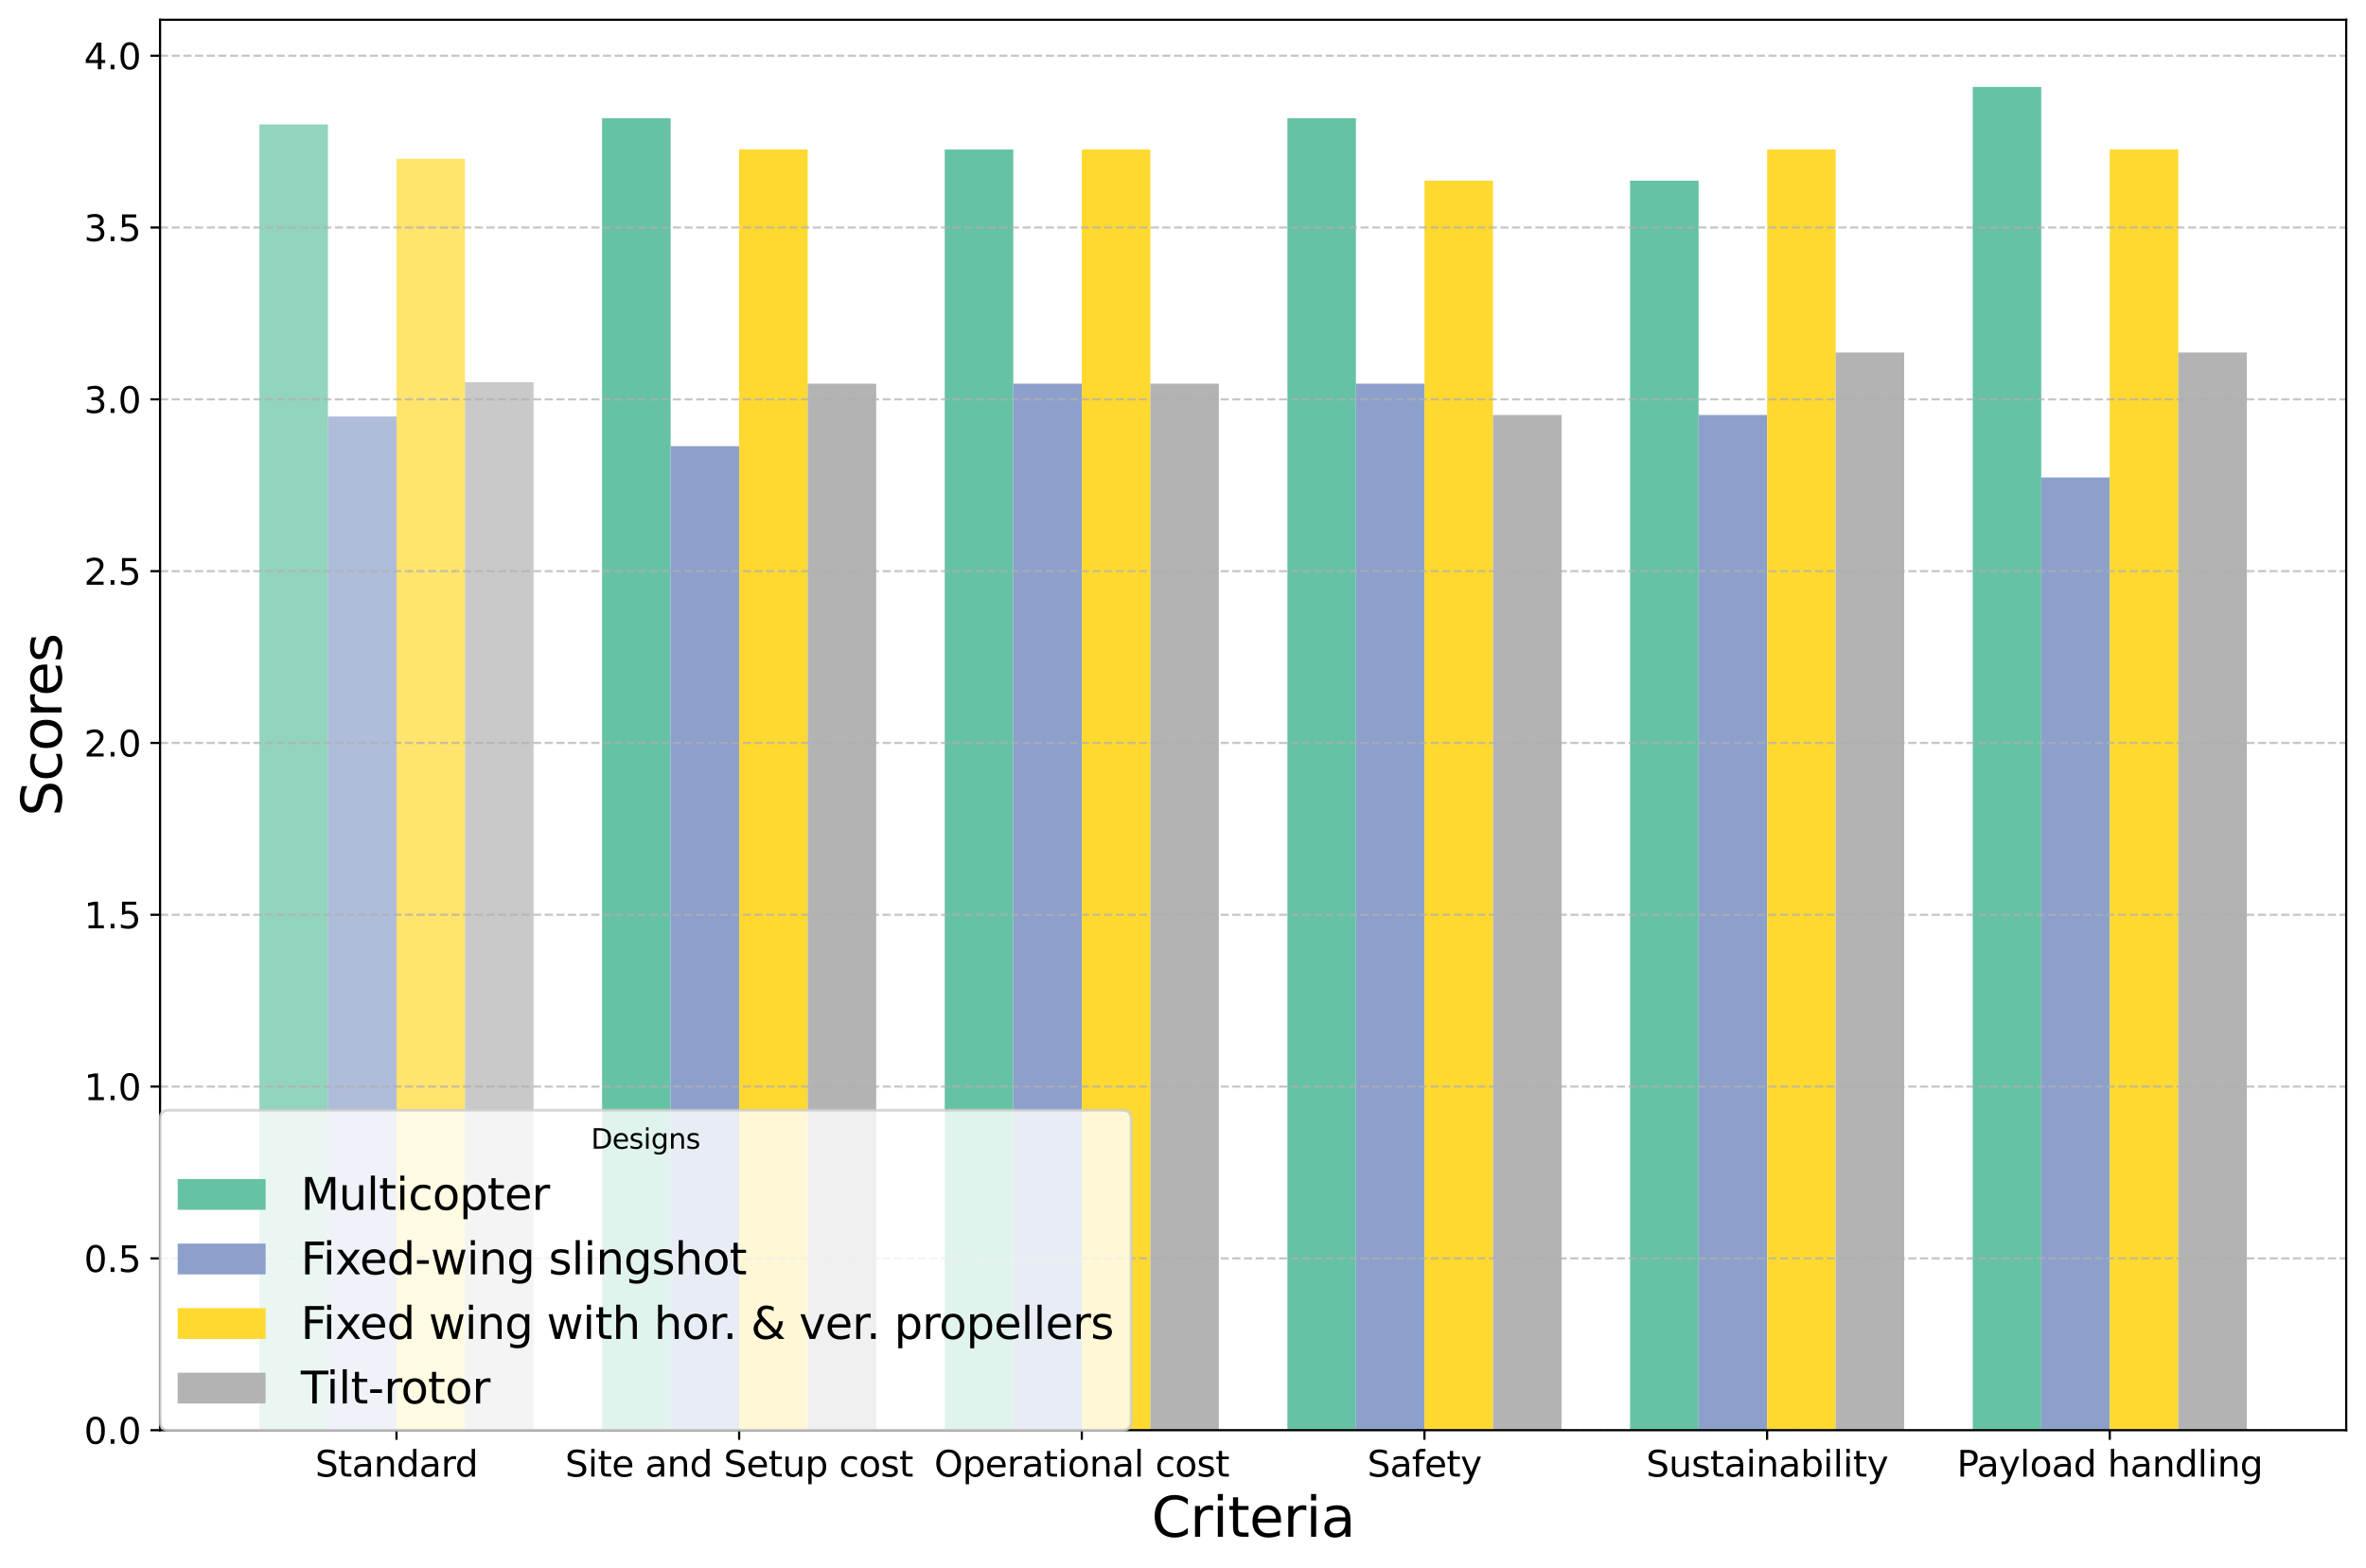 <?xml version="1.0" encoding="utf-8" standalone="no"?>
<!DOCTYPE svg PUBLIC "-//W3C//DTD SVG 1.1//EN"
  "http://www.w3.org/Graphics/SVG/1.1/DTD/svg11.dtd">
<svg xmlns:xlink="http://www.w3.org/1999/xlink" width="860.74pt" height="570.498pt" viewBox="0 0 860.74 570.498" xmlns="http://www.w3.org/2000/svg" version="1.1">
 <defs>
  <style type="text/css">*{stroke-linejoin: round; stroke-linecap: butt}</style>
 </defs>
 <g id="figure_1">
  <g id="patch_1">
   <path d="M 0 570.498 
L 860.74 570.498 
L 860.74 0 
L 0 0 
z
" style="fill: #ffffff"/>
  </g>
  <g id="axes_1">
   <g id="patch_2">
    <path d="M 58.23 520.36 
L 853.54 520.36 
L 853.54 7.2 
L 58.23 7.2 
z
" style="fill: #ffffff"/>
   </g>
   <g id="patch_3">
    <path d="M 94.381 520.36 
L 119.312 520.36 
L 119.312 45.275 
L 94.381 45.275 
z
" clip-path="url(#p32534fcce7)" style="fill: #66c2a5; opacity: 0.7"/>
   </g>
   <g id="patch_4">
    <path d="M 119.312 520.36 
L 144.243 520.36 
L 144.243 151.544 
L 119.312 151.544 
z
" clip-path="url(#p32534fcce7)" style="fill: #8da0cb; opacity: 0.7"/>
   </g>
   <g id="patch_5">
    <path d="M 144.243 520.36 
L 169.175 520.36 
L 169.175 57.777 
L 144.243 57.777 
z
" clip-path="url(#p32534fcce7)" style="fill: #ffd92f; opacity: 0.7"/>
   </g>
   <g id="patch_6">
    <path d="M 169.175 520.36 
L 194.106 520.36 
L 194.106 139.042 
L 169.175 139.042 
z
" clip-path="url(#p32534fcce7)" style="fill: #b3b3b3; opacity: 0.7"/>
   </g>
   <g id="patch_7">
    <path d="M 219.038 520.36 
L 243.969 520.36 
L 243.969 43.002 
L 219.038 43.002 
z
" clip-path="url(#p32534fcce7)" style="fill: #66c2a5"/>
   </g>
   <g id="patch_8">
    <path d="M 343.694 520.36 
L 368.626 520.36 
L 368.626 54.368 
L 343.694 54.368 
z
" clip-path="url(#p32534fcce7)" style="fill: #66c2a5"/>
   </g>
   <g id="patch_9">
    <path d="M 468.351 520.36 
L 493.282 520.36 
L 493.282 43.002 
L 468.351 43.002 
z
" clip-path="url(#p32534fcce7)" style="fill: #66c2a5"/>
   </g>
   <g id="patch_10">
    <path d="M 593.008 520.36 
L 617.939 520.36 
L 617.939 65.733 
L 593.008 65.733 
z
" clip-path="url(#p32534fcce7)" style="fill: #66c2a5"/>
   </g>
   <g id="patch_11">
    <path d="M 717.664 520.36 
L 742.596 520.36 
L 742.596 31.636 
L 717.664 31.636 
z
" clip-path="url(#p32534fcce7)" style="fill: #66c2a5"/>
   </g>
   <g id="patch_12">
    <path d="M 243.969 520.36 
L 268.9 520.36 
L 268.9 162.341 
L 243.969 162.341 
z
" clip-path="url(#p32534fcce7)" style="fill: #8da0cb"/>
   </g>
   <g id="patch_13">
    <path d="M 368.626 520.36 
L 393.557 520.36 
L 393.557 139.61 
L 368.626 139.61 
z
" clip-path="url(#p32534fcce7)" style="fill: #8da0cb"/>
   </g>
   <g id="patch_14">
    <path d="M 493.282 520.36 
L 518.214 520.36 
L 518.214 139.61 
L 493.282 139.61 
z
" clip-path="url(#p32534fcce7)" style="fill: #8da0cb"/>
   </g>
   <g id="patch_15">
    <path d="M 617.939 520.36 
L 642.87 520.36 
L 642.87 150.976 
L 617.939 150.976 
z
" clip-path="url(#p32534fcce7)" style="fill: #8da0cb"/>
   </g>
   <g id="patch_16">
    <path d="M 742.596 520.36 
L 767.527 520.36 
L 767.527 173.707 
L 742.596 173.707 
z
" clip-path="url(#p32534fcce7)" style="fill: #8da0cb"/>
   </g>
   <g id="patch_17">
    <path d="M 268.9 520.36 
L 293.832 520.36 
L 293.832 54.368 
L 268.9 54.368 
z
" clip-path="url(#p32534fcce7)" style="fill: #ffd92f"/>
   </g>
   <g id="patch_18">
    <path d="M 393.557 520.36 
L 418.488 520.36 
L 418.488 54.368 
L 393.557 54.368 
z
" clip-path="url(#p32534fcce7)" style="fill: #ffd92f"/>
   </g>
   <g id="patch_19">
    <path d="M 518.214 520.36 
L 543.145 520.36 
L 543.145 65.733 
L 518.214 65.733 
z
" clip-path="url(#p32534fcce7)" style="fill: #ffd92f"/>
   </g>
   <g id="patch_20">
    <path d="M 642.87 520.36 
L 667.802 520.36 
L 667.802 54.368 
L 642.87 54.368 
z
" clip-path="url(#p32534fcce7)" style="fill: #ffd92f"/>
   </g>
   <g id="patch_21">
    <path d="M 767.527 520.36 
L 792.459 520.36 
L 792.459 54.368 
L 767.527 54.368 
z
" clip-path="url(#p32534fcce7)" style="fill: #ffd92f"/>
   </g>
   <g id="patch_22">
    <path d="M 293.832 520.36 
L 318.763 520.36 
L 318.763 139.61 
L 293.832 139.61 
z
" clip-path="url(#p32534fcce7)" style="fill: #b3b3b3"/>
   </g>
   <g id="patch_23">
    <path d="M 418.488 520.36 
L 443.42 520.36 
L 443.42 139.61 
L 418.488 139.61 
z
" clip-path="url(#p32534fcce7)" style="fill: #b3b3b3"/>
   </g>
   <g id="patch_24">
    <path d="M 543.145 520.36 
L 568.076 520.36 
L 568.076 150.976 
L 543.145 150.976 
z
" clip-path="url(#p32534fcce7)" style="fill: #b3b3b3"/>
   </g>
   <g id="patch_25">
    <path d="M 667.802 520.36 
L 692.733 520.36 
L 692.733 128.244 
L 667.802 128.244 
z
" clip-path="url(#p32534fcce7)" style="fill: #b3b3b3"/>
   </g>
   <g id="patch_26">
    <path d="M 792.459 520.36 
L 817.39 520.36 
L 817.39 128.244 
L 792.459 128.244 
z
" clip-path="url(#p32534fcce7)" style="fill: #b3b3b3"/>
   </g>
   <g id="matplotlib.axis_1">
    <g id="xtick_1">
     <g id="line2d_1">
      <defs>
       <path id="m8d4349702d" d="M 0 0 
L 0 3.5 
" style="stroke: #000000; stroke-width: 0.8"/>
      </defs>
      <g>
       <use xlink:href="#m8d4349702d" x="144.243" y="520.36" style="stroke: #000000; stroke-width: 0.8"/>
      </g>
     </g>
     <g id="text_1">
      <!-- Standard -->
      <g transform="translate(114.672 537.238) scale(0.13 -0.13)">
       <defs>
        <path id="DejaVuSans-53" d="M 3425 4513 
L 3425 3897 
Q 3066 4069 2747 4153 
Q 2428 4238 2131 4238 
Q 1616 4238 1336 4038 
Q 1056 3838 1056 3469 
Q 1056 3159 1242 3001 
Q 1428 2844 1947 2747 
L 2328 2669 
Q 3034 2534 3370 2195 
Q 3706 1856 3706 1288 
Q 3706 609 3251 259 
Q 2797 -91 1919 -91 
Q 1588 -91 1214 -16 
Q 841 59 441 206 
L 441 856 
Q 825 641 1194 531 
Q 1563 422 1919 422 
Q 2459 422 2753 634 
Q 3047 847 3047 1241 
Q 3047 1584 2836 1778 
Q 2625 1972 2144 2069 
L 1759 2144 
Q 1053 2284 737 2584 
Q 422 2884 422 3419 
Q 422 4038 858 4394 
Q 1294 4750 2059 4750 
Q 2388 4750 2728 4690 
Q 3069 4631 3425 4513 
z
" transform="scale(0.016)"/>
        <path id="DejaVuSans-74" d="M 1172 4494 
L 1172 3500 
L 2356 3500 
L 2356 3053 
L 1172 3053 
L 1172 1153 
Q 1172 725 1289 603 
Q 1406 481 1766 481 
L 2356 481 
L 2356 0 
L 1766 0 
Q 1100 0 847 248 
Q 594 497 594 1153 
L 594 3053 
L 172 3053 
L 172 3500 
L 594 3500 
L 594 4494 
L 1172 4494 
z
" transform="scale(0.016)"/>
        <path id="DejaVuSans-61" d="M 2194 1759 
Q 1497 1759 1228 1600 
Q 959 1441 959 1056 
Q 959 750 1161 570 
Q 1363 391 1709 391 
Q 2188 391 2477 730 
Q 2766 1069 2766 1631 
L 2766 1759 
L 2194 1759 
z
M 3341 1997 
L 3341 0 
L 2766 0 
L 2766 531 
Q 2569 213 2275 61 
Q 1981 -91 1556 -91 
Q 1019 -91 701 211 
Q 384 513 384 1019 
Q 384 1609 779 1909 
Q 1175 2209 1959 2209 
L 2766 2209 
L 2766 2266 
Q 2766 2663 2505 2880 
Q 2244 3097 1772 3097 
Q 1472 3097 1187 3025 
Q 903 2953 641 2809 
L 641 3341 
Q 956 3463 1253 3523 
Q 1550 3584 1831 3584 
Q 2591 3584 2966 3190 
Q 3341 2797 3341 1997 
z
" transform="scale(0.016)"/>
        <path id="DejaVuSans-6e" d="M 3513 2113 
L 3513 0 
L 2938 0 
L 2938 2094 
Q 2938 2591 2744 2837 
Q 2550 3084 2163 3084 
Q 1697 3084 1428 2787 
Q 1159 2491 1159 1978 
L 1159 0 
L 581 0 
L 581 3500 
L 1159 3500 
L 1159 2956 
Q 1366 3272 1645 3428 
Q 1925 3584 2291 3584 
Q 2894 3584 3203 3211 
Q 3513 2838 3513 2113 
z
" transform="scale(0.016)"/>
        <path id="DejaVuSans-64" d="M 2906 2969 
L 2906 4863 
L 3481 4863 
L 3481 0 
L 2906 0 
L 2906 525 
Q 2725 213 2448 61 
Q 2172 -91 1784 -91 
Q 1150 -91 751 415 
Q 353 922 353 1747 
Q 353 2572 751 3078 
Q 1150 3584 1784 3584 
Q 2172 3584 2448 3432 
Q 2725 3281 2906 2969 
z
M 947 1747 
Q 947 1113 1208 752 
Q 1469 391 1925 391 
Q 2381 391 2643 752 
Q 2906 1113 2906 1747 
Q 2906 2381 2643 2742 
Q 2381 3103 1925 3103 
Q 1469 3103 1208 2742 
Q 947 2381 947 1747 
z
" transform="scale(0.016)"/>
        <path id="DejaVuSans-72" d="M 2631 2963 
Q 2534 3019 2420 3045 
Q 2306 3072 2169 3072 
Q 1681 3072 1420 2755 
Q 1159 2438 1159 1844 
L 1159 0 
L 581 0 
L 581 3500 
L 1159 3500 
L 1159 2956 
Q 1341 3275 1631 3429 
Q 1922 3584 2338 3584 
Q 2397 3584 2469 3576 
Q 2541 3569 2628 3553 
L 2631 2963 
z
" transform="scale(0.016)"/>
       </defs>
       <use xlink:href="#DejaVuSans-53"/>
       <use xlink:href="#DejaVuSans-74" transform="translate(63.477 0)"/>
       <use xlink:href="#DejaVuSans-61" transform="translate(102.686 0)"/>
       <use xlink:href="#DejaVuSans-6e" transform="translate(163.965 0)"/>
       <use xlink:href="#DejaVuSans-64" transform="translate(227.344 0)"/>
       <use xlink:href="#DejaVuSans-61" transform="translate(290.82 0)"/>
       <use xlink:href="#DejaVuSans-72" transform="translate(352.1 0)"/>
       <use xlink:href="#DejaVuSans-64" transform="translate(391.463 0)"/>
      </g>
     </g>
    </g>
    <g id="xtick_2">
     <g id="line2d_2">
      <g>
       <use xlink:href="#m8d4349702d" x="268.9" y="520.36" style="stroke: #000000; stroke-width: 0.8"/>
      </g>
     </g>
     <g id="text_2">
      <!-- Site and Setup cost -->
      <g transform="translate(205.588 537.238) scale(0.13 -0.13)">
       <defs>
        <path id="DejaVuSans-69" d="M 603 3500 
L 1178 3500 
L 1178 0 
L 603 0 
L 603 3500 
z
M 603 4863 
L 1178 4863 
L 1178 4134 
L 603 4134 
L 603 4863 
z
" transform="scale(0.016)"/>
        <path id="DejaVuSans-65" d="M 3597 1894 
L 3597 1613 
L 953 1613 
Q 991 1019 1311 708 
Q 1631 397 2203 397 
Q 2534 397 2845 478 
Q 3156 559 3463 722 
L 3463 178 
Q 3153 47 2828 -22 
Q 2503 -91 2169 -91 
Q 1331 -91 842 396 
Q 353 884 353 1716 
Q 353 2575 817 3079 
Q 1281 3584 2069 3584 
Q 2775 3584 3186 3129 
Q 3597 2675 3597 1894 
z
M 3022 2063 
Q 3016 2534 2758 2815 
Q 2500 3097 2075 3097 
Q 1594 3097 1305 2825 
Q 1016 2553 972 2059 
L 3022 2063 
z
" transform="scale(0.016)"/>
        <path id="DejaVuSans-20" transform="scale(0.016)"/>
        <path id="DejaVuSans-75" d="M 544 1381 
L 544 3500 
L 1119 3500 
L 1119 1403 
Q 1119 906 1312 657 
Q 1506 409 1894 409 
Q 2359 409 2629 706 
Q 2900 1003 2900 1516 
L 2900 3500 
L 3475 3500 
L 3475 0 
L 2900 0 
L 2900 538 
Q 2691 219 2414 64 
Q 2138 -91 1772 -91 
Q 1169 -91 856 284 
Q 544 659 544 1381 
z
M 1991 3584 
L 1991 3584 
z
" transform="scale(0.016)"/>
        <path id="DejaVuSans-70" d="M 1159 525 
L 1159 -1331 
L 581 -1331 
L 581 3500 
L 1159 3500 
L 1159 2969 
Q 1341 3281 1617 3432 
Q 1894 3584 2278 3584 
Q 2916 3584 3314 3078 
Q 3713 2572 3713 1747 
Q 3713 922 3314 415 
Q 2916 -91 2278 -91 
Q 1894 -91 1617 61 
Q 1341 213 1159 525 
z
M 3116 1747 
Q 3116 2381 2855 2742 
Q 2594 3103 2138 3103 
Q 1681 3103 1420 2742 
Q 1159 2381 1159 1747 
Q 1159 1113 1420 752 
Q 1681 391 2138 391 
Q 2594 391 2855 752 
Q 3116 1113 3116 1747 
z
" transform="scale(0.016)"/>
        <path id="DejaVuSans-63" d="M 3122 3366 
L 3122 2828 
Q 2878 2963 2633 3030 
Q 2388 3097 2138 3097 
Q 1578 3097 1268 2742 
Q 959 2388 959 1747 
Q 959 1106 1268 751 
Q 1578 397 2138 397 
Q 2388 397 2633 464 
Q 2878 531 3122 666 
L 3122 134 
Q 2881 22 2623 -34 
Q 2366 -91 2075 -91 
Q 1284 -91 818 406 
Q 353 903 353 1747 
Q 353 2603 823 3093 
Q 1294 3584 2113 3584 
Q 2378 3584 2631 3529 
Q 2884 3475 3122 3366 
z
" transform="scale(0.016)"/>
        <path id="DejaVuSans-6f" d="M 1959 3097 
Q 1497 3097 1228 2736 
Q 959 2375 959 1747 
Q 959 1119 1226 758 
Q 1494 397 1959 397 
Q 2419 397 2687 759 
Q 2956 1122 2956 1747 
Q 2956 2369 2687 2733 
Q 2419 3097 1959 3097 
z
M 1959 3584 
Q 2709 3584 3137 3096 
Q 3566 2609 3566 1747 
Q 3566 888 3137 398 
Q 2709 -91 1959 -91 
Q 1206 -91 779 398 
Q 353 888 353 1747 
Q 353 2609 779 3096 
Q 1206 3584 1959 3584 
z
" transform="scale(0.016)"/>
        <path id="DejaVuSans-73" d="M 2834 3397 
L 2834 2853 
Q 2591 2978 2328 3040 
Q 2066 3103 1784 3103 
Q 1356 3103 1142 2972 
Q 928 2841 928 2578 
Q 928 2378 1081 2264 
Q 1234 2150 1697 2047 
L 1894 2003 
Q 2506 1872 2764 1633 
Q 3022 1394 3022 966 
Q 3022 478 2636 193 
Q 2250 -91 1575 -91 
Q 1294 -91 989 -36 
Q 684 19 347 128 
L 347 722 
Q 666 556 975 473 
Q 1284 391 1588 391 
Q 1994 391 2212 530 
Q 2431 669 2431 922 
Q 2431 1156 2273 1281 
Q 2116 1406 1581 1522 
L 1381 1569 
Q 847 1681 609 1914 
Q 372 2147 372 2553 
Q 372 3047 722 3315 
Q 1072 3584 1716 3584 
Q 2034 3584 2315 3537 
Q 2597 3491 2834 3397 
z
" transform="scale(0.016)"/>
       </defs>
       <use xlink:href="#DejaVuSans-53"/>
       <use xlink:href="#DejaVuSans-69" transform="translate(63.477 0)"/>
       <use xlink:href="#DejaVuSans-74" transform="translate(91.26 0)"/>
       <use xlink:href="#DejaVuSans-65" transform="translate(130.469 0)"/>
       <use xlink:href="#DejaVuSans-20" transform="translate(191.992 0)"/>
       <use xlink:href="#DejaVuSans-61" transform="translate(223.779 0)"/>
       <use xlink:href="#DejaVuSans-6e" transform="translate(285.059 0)"/>
       <use xlink:href="#DejaVuSans-64" transform="translate(348.438 0)"/>
       <use xlink:href="#DejaVuSans-20" transform="translate(411.914 0)"/>
       <use xlink:href="#DejaVuSans-53" transform="translate(443.701 0)"/>
       <use xlink:href="#DejaVuSans-65" transform="translate(507.178 0)"/>
       <use xlink:href="#DejaVuSans-74" transform="translate(568.701 0)"/>
       <use xlink:href="#DejaVuSans-75" transform="translate(607.91 0)"/>
       <use xlink:href="#DejaVuSans-70" transform="translate(671.289 0)"/>
       <use xlink:href="#DejaVuSans-20" transform="translate(734.766 0)"/>
       <use xlink:href="#DejaVuSans-63" transform="translate(766.553 0)"/>
       <use xlink:href="#DejaVuSans-6f" transform="translate(821.533 0)"/>
       <use xlink:href="#DejaVuSans-73" transform="translate(882.715 0)"/>
       <use xlink:href="#DejaVuSans-74" transform="translate(934.814 0)"/>
      </g>
     </g>
    </g>
    <g id="xtick_3">
     <g id="line2d_3">
      <g>
       <use xlink:href="#m8d4349702d" x="393.557" y="520.36" style="stroke: #000000; stroke-width: 0.8"/>
      </g>
     </g>
     <g id="text_3">
      <!-- Operational cost -->
      <g transform="translate(339.868 537.238) scale(0.13 -0.13)">
       <defs>
        <path id="DejaVuSans-4f" d="M 2522 4238 
Q 1834 4238 1429 3725 
Q 1025 3213 1025 2328 
Q 1025 1447 1429 934 
Q 1834 422 2522 422 
Q 3209 422 3611 934 
Q 4013 1447 4013 2328 
Q 4013 3213 3611 3725 
Q 3209 4238 2522 4238 
z
M 2522 4750 
Q 3503 4750 4090 4092 
Q 4678 3434 4678 2328 
Q 4678 1225 4090 567 
Q 3503 -91 2522 -91 
Q 1538 -91 948 565 
Q 359 1222 359 2328 
Q 359 3434 948 4092 
Q 1538 4750 2522 4750 
z
" transform="scale(0.016)"/>
        <path id="DejaVuSans-6c" d="M 603 4863 
L 1178 4863 
L 1178 0 
L 603 0 
L 603 4863 
z
" transform="scale(0.016)"/>
       </defs>
       <use xlink:href="#DejaVuSans-4f"/>
       <use xlink:href="#DejaVuSans-70" transform="translate(78.711 0)"/>
       <use xlink:href="#DejaVuSans-65" transform="translate(142.188 0)"/>
       <use xlink:href="#DejaVuSans-72" transform="translate(203.711 0)"/>
       <use xlink:href="#DejaVuSans-61" transform="translate(244.824 0)"/>
       <use xlink:href="#DejaVuSans-74" transform="translate(306.104 0)"/>
       <use xlink:href="#DejaVuSans-69" transform="translate(345.312 0)"/>
       <use xlink:href="#DejaVuSans-6f" transform="translate(373.096 0)"/>
       <use xlink:href="#DejaVuSans-6e" transform="translate(434.277 0)"/>
       <use xlink:href="#DejaVuSans-61" transform="translate(497.656 0)"/>
       <use xlink:href="#DejaVuSans-6c" transform="translate(558.936 0)"/>
       <use xlink:href="#DejaVuSans-20" transform="translate(586.719 0)"/>
       <use xlink:href="#DejaVuSans-63" transform="translate(618.506 0)"/>
       <use xlink:href="#DejaVuSans-6f" transform="translate(673.486 0)"/>
       <use xlink:href="#DejaVuSans-73" transform="translate(734.668 0)"/>
       <use xlink:href="#DejaVuSans-74" transform="translate(786.768 0)"/>
      </g>
     </g>
    </g>
    <g id="xtick_4">
     <g id="line2d_4">
      <g>
       <use xlink:href="#m8d4349702d" x="518.214" y="520.36" style="stroke: #000000; stroke-width: 0.8"/>
      </g>
     </g>
     <g id="text_4">
      <!-- Safety -->
      <g transform="translate(497.421 537.238) scale(0.13 -0.13)">
       <defs>
        <path id="DejaVuSans-66" d="M 2375 4863 
L 2375 4384 
L 1825 4384 
Q 1516 4384 1395 4259 
Q 1275 4134 1275 3809 
L 1275 3500 
L 2222 3500 
L 2222 3053 
L 1275 3053 
L 1275 0 
L 697 0 
L 697 3053 
L 147 3053 
L 147 3500 
L 697 3500 
L 697 3744 
Q 697 4328 969 4595 
Q 1241 4863 1831 4863 
L 2375 4863 
z
" transform="scale(0.016)"/>
        <path id="DejaVuSans-79" d="M 2059 -325 
Q 1816 -950 1584 -1140 
Q 1353 -1331 966 -1331 
L 506 -1331 
L 506 -850 
L 844 -850 
Q 1081 -850 1212 -737 
Q 1344 -625 1503 -206 
L 1606 56 
L 191 3500 
L 800 3500 
L 1894 763 
L 2988 3500 
L 3597 3500 
L 2059 -325 
z
" transform="scale(0.016)"/>
       </defs>
       <use xlink:href="#DejaVuSans-53"/>
       <use xlink:href="#DejaVuSans-61" transform="translate(63.477 0)"/>
       <use xlink:href="#DejaVuSans-66" transform="translate(124.756 0)"/>
       <use xlink:href="#DejaVuSans-65" transform="translate(159.961 0)"/>
       <use xlink:href="#DejaVuSans-74" transform="translate(221.484 0)"/>
       <use xlink:href="#DejaVuSans-79" transform="translate(260.693 0)"/>
      </g>
     </g>
    </g>
    <g id="xtick_5">
     <g id="line2d_5">
      <g>
       <use xlink:href="#m8d4349702d" x="642.87" y="520.36" style="stroke: #000000; stroke-width: 0.8"/>
      </g>
     </g>
     <g id="text_5">
      <!-- Sustainability -->
      <g transform="translate(598.859 537.238) scale(0.13 -0.13)">
       <defs>
        <path id="DejaVuSans-62" d="M 3116 1747 
Q 3116 2381 2855 2742 
Q 2594 3103 2138 3103 
Q 1681 3103 1420 2742 
Q 1159 2381 1159 1747 
Q 1159 1113 1420 752 
Q 1681 391 2138 391 
Q 2594 391 2855 752 
Q 3116 1113 3116 1747 
z
M 1159 2969 
Q 1341 3281 1617 3432 
Q 1894 3584 2278 3584 
Q 2916 3584 3314 3078 
Q 3713 2572 3713 1747 
Q 3713 922 3314 415 
Q 2916 -91 2278 -91 
Q 1894 -91 1617 61 
Q 1341 213 1159 525 
L 1159 0 
L 581 0 
L 581 4863 
L 1159 4863 
L 1159 2969 
z
" transform="scale(0.016)"/>
       </defs>
       <use xlink:href="#DejaVuSans-53"/>
       <use xlink:href="#DejaVuSans-75" transform="translate(63.477 0)"/>
       <use xlink:href="#DejaVuSans-73" transform="translate(126.855 0)"/>
       <use xlink:href="#DejaVuSans-74" transform="translate(178.955 0)"/>
       <use xlink:href="#DejaVuSans-61" transform="translate(218.164 0)"/>
       <use xlink:href="#DejaVuSans-69" transform="translate(279.443 0)"/>
       <use xlink:href="#DejaVuSans-6e" transform="translate(307.227 0)"/>
       <use xlink:href="#DejaVuSans-61" transform="translate(370.605 0)"/>
       <use xlink:href="#DejaVuSans-62" transform="translate(431.885 0)"/>
       <use xlink:href="#DejaVuSans-69" transform="translate(495.361 0)"/>
       <use xlink:href="#DejaVuSans-6c" transform="translate(523.145 0)"/>
       <use xlink:href="#DejaVuSans-69" transform="translate(550.928 0)"/>
       <use xlink:href="#DejaVuSans-74" transform="translate(578.711 0)"/>
       <use xlink:href="#DejaVuSans-79" transform="translate(617.92 0)"/>
      </g>
     </g>
    </g>
    <g id="xtick_6">
     <g id="line2d_6">
      <g>
       <use xlink:href="#m8d4349702d" x="767.527" y="520.36" style="stroke: #000000; stroke-width: 0.8"/>
      </g>
     </g>
     <g id="text_6">
      <!-- Payload handling -->
      <g transform="translate(711.905 537.238) scale(0.13 -0.13)">
       <defs>
        <path id="DejaVuSans-50" d="M 1259 4147 
L 1259 2394 
L 2053 2394 
Q 2494 2394 2734 2622 
Q 2975 2850 2975 3272 
Q 2975 3691 2734 3919 
Q 2494 4147 2053 4147 
L 1259 4147 
z
M 628 4666 
L 2053 4666 
Q 2838 4666 3239 4311 
Q 3641 3956 3641 3272 
Q 3641 2581 3239 2228 
Q 2838 1875 2053 1875 
L 1259 1875 
L 1259 0 
L 628 0 
L 628 4666 
z
" transform="scale(0.016)"/>
        <path id="DejaVuSans-68" d="M 3513 2113 
L 3513 0 
L 2938 0 
L 2938 2094 
Q 2938 2591 2744 2837 
Q 2550 3084 2163 3084 
Q 1697 3084 1428 2787 
Q 1159 2491 1159 1978 
L 1159 0 
L 581 0 
L 581 4863 
L 1159 4863 
L 1159 2956 
Q 1366 3272 1645 3428 
Q 1925 3584 2291 3584 
Q 2894 3584 3203 3211 
Q 3513 2838 3513 2113 
z
" transform="scale(0.016)"/>
        <path id="DejaVuSans-67" d="M 2906 1791 
Q 2906 2416 2648 2759 
Q 2391 3103 1925 3103 
Q 1463 3103 1205 2759 
Q 947 2416 947 1791 
Q 947 1169 1205 825 
Q 1463 481 1925 481 
Q 2391 481 2648 825 
Q 2906 1169 2906 1791 
z
M 3481 434 
Q 3481 -459 3084 -895 
Q 2688 -1331 1869 -1331 
Q 1566 -1331 1297 -1286 
Q 1028 -1241 775 -1147 
L 775 -588 
Q 1028 -725 1275 -790 
Q 1522 -856 1778 -856 
Q 2344 -856 2625 -561 
Q 2906 -266 2906 331 
L 2906 616 
Q 2728 306 2450 153 
Q 2172 0 1784 0 
Q 1141 0 747 490 
Q 353 981 353 1791 
Q 353 2603 747 3093 
Q 1141 3584 1784 3584 
Q 2172 3584 2450 3431 
Q 2728 3278 2906 2969 
L 2906 3500 
L 3481 3500 
L 3481 434 
z
" transform="scale(0.016)"/>
       </defs>
       <use xlink:href="#DejaVuSans-50"/>
       <use xlink:href="#DejaVuSans-61" transform="translate(55.803 0)"/>
       <use xlink:href="#DejaVuSans-79" transform="translate(117.082 0)"/>
       <use xlink:href="#DejaVuSans-6c" transform="translate(176.262 0)"/>
       <use xlink:href="#DejaVuSans-6f" transform="translate(204.045 0)"/>
       <use xlink:href="#DejaVuSans-61" transform="translate(265.227 0)"/>
       <use xlink:href="#DejaVuSans-64" transform="translate(326.506 0)"/>
       <use xlink:href="#DejaVuSans-20" transform="translate(389.982 0)"/>
       <use xlink:href="#DejaVuSans-68" transform="translate(421.77 0)"/>
       <use xlink:href="#DejaVuSans-61" transform="translate(485.148 0)"/>
       <use xlink:href="#DejaVuSans-6e" transform="translate(546.428 0)"/>
       <use xlink:href="#DejaVuSans-64" transform="translate(609.807 0)"/>
       <use xlink:href="#DejaVuSans-6c" transform="translate(673.283 0)"/>
       <use xlink:href="#DejaVuSans-69" transform="translate(701.066 0)"/>
       <use xlink:href="#DejaVuSans-6e" transform="translate(728.85 0)"/>
       <use xlink:href="#DejaVuSans-67" transform="translate(792.229 0)"/>
      </g>
     </g>
    </g>
    <g id="text_7">
     <!-- Criteria -->
     <g transform="translate(418.923 559.138) scale(0.2 -0.2)">
      <defs>
       <path id="DejaVuSans-43" d="M 4122 4306 
L 4122 3641 
Q 3803 3938 3442 4084 
Q 3081 4231 2675 4231 
Q 1875 4231 1450 3742 
Q 1025 3253 1025 2328 
Q 1025 1406 1450 917 
Q 1875 428 2675 428 
Q 3081 428 3442 575 
Q 3803 722 4122 1019 
L 4122 359 
Q 3791 134 3420 21 
Q 3050 -91 2638 -91 
Q 1578 -91 968 557 
Q 359 1206 359 2328 
Q 359 3453 968 4101 
Q 1578 4750 2638 4750 
Q 3056 4750 3426 4639 
Q 3797 4528 4122 4306 
z
" transform="scale(0.016)"/>
      </defs>
      <use xlink:href="#DejaVuSans-43"/>
      <use xlink:href="#DejaVuSans-72" transform="translate(69.824 0)"/>
      <use xlink:href="#DejaVuSans-69" transform="translate(110.938 0)"/>
      <use xlink:href="#DejaVuSans-74" transform="translate(138.721 0)"/>
      <use xlink:href="#DejaVuSans-65" transform="translate(177.93 0)"/>
      <use xlink:href="#DejaVuSans-72" transform="translate(239.453 0)"/>
      <use xlink:href="#DejaVuSans-69" transform="translate(280.566 0)"/>
      <use xlink:href="#DejaVuSans-61" transform="translate(308.35 0)"/>
     </g>
    </g>
   </g>
   <g id="matplotlib.axis_2">
    <g id="ytick_1">
     <g id="line2d_7">
      <path d="M 58.23 520.36 
L 853.54 520.36 
" clip-path="url(#p32534fcce7)" style="fill: none; stroke-dasharray: 2.96,1.28; stroke-dashoffset: 0; stroke: #b0b0b0; stroke-opacity: 0.7; stroke-width: 0.8"/>
     </g>
     <g id="line2d_8">
      <defs>
       <path id="md86607d56d" d="M 0 0 
L -3.5 0 
" style="stroke: #000000; stroke-width: 0.8"/>
      </defs>
      <g>
       <use xlink:href="#md86607d56d" x="58.23" y="520.36" style="stroke: #000000; stroke-width: 0.8"/>
      </g>
     </g>
     <g id="text_8">
      <!-- 0.0 -->
      <g transform="translate(30.556 525.299) scale(0.13 -0.13)">
       <defs>
        <path id="DejaVuSans-30" d="M 2034 4250 
Q 1547 4250 1301 3770 
Q 1056 3291 1056 2328 
Q 1056 1369 1301 889 
Q 1547 409 2034 409 
Q 2525 409 2770 889 
Q 3016 1369 3016 2328 
Q 3016 3291 2770 3770 
Q 2525 4250 2034 4250 
z
M 2034 4750 
Q 2819 4750 3233 4129 
Q 3647 3509 3647 2328 
Q 3647 1150 3233 529 
Q 2819 -91 2034 -91 
Q 1250 -91 836 529 
Q 422 1150 422 2328 
Q 422 3509 836 4129 
Q 1250 4750 2034 4750 
z
" transform="scale(0.016)"/>
        <path id="DejaVuSans-2e" d="M 684 794 
L 1344 794 
L 1344 0 
L 684 0 
L 684 794 
z
" transform="scale(0.016)"/>
       </defs>
       <use xlink:href="#DejaVuSans-30"/>
       <use xlink:href="#DejaVuSans-2e" transform="translate(63.623 0)"/>
       <use xlink:href="#DejaVuSans-30" transform="translate(95.41 0)"/>
      </g>
     </g>
    </g>
    <g id="ytick_2">
     <g id="line2d_9">
      <path d="M 58.23 457.849 
L 853.54 457.849 
" clip-path="url(#p32534fcce7)" style="fill: none; stroke-dasharray: 2.96,1.28; stroke-dashoffset: 0; stroke: #b0b0b0; stroke-opacity: 0.7; stroke-width: 0.8"/>
     </g>
     <g id="line2d_10">
      <g>
       <use xlink:href="#md86607d56d" x="58.23" y="457.849" style="stroke: #000000; stroke-width: 0.8"/>
      </g>
     </g>
     <g id="text_9">
      <!-- 0.5 -->
      <g transform="translate(30.556 462.788) scale(0.13 -0.13)">
       <defs>
        <path id="DejaVuSans-35" d="M 691 4666 
L 3169 4666 
L 3169 4134 
L 1269 4134 
L 1269 2991 
Q 1406 3038 1543 3061 
Q 1681 3084 1819 3084 
Q 2600 3084 3056 2656 
Q 3513 2228 3513 1497 
Q 3513 744 3044 326 
Q 2575 -91 1722 -91 
Q 1428 -91 1123 -41 
Q 819 9 494 109 
L 494 744 
Q 775 591 1075 516 
Q 1375 441 1709 441 
Q 2250 441 2565 725 
Q 2881 1009 2881 1497 
Q 2881 1984 2565 2268 
Q 2250 2553 1709 2553 
Q 1456 2553 1204 2497 
Q 953 2441 691 2322 
L 691 4666 
z
" transform="scale(0.016)"/>
       </defs>
       <use xlink:href="#DejaVuSans-30"/>
       <use xlink:href="#DejaVuSans-2e" transform="translate(63.623 0)"/>
       <use xlink:href="#DejaVuSans-35" transform="translate(95.41 0)"/>
      </g>
     </g>
    </g>
    <g id="ytick_3">
     <g id="line2d_11">
      <path d="M 58.23 395.338 
L 853.54 395.338 
" clip-path="url(#p32534fcce7)" style="fill: none; stroke-dasharray: 2.96,1.28; stroke-dashoffset: 0; stroke: #b0b0b0; stroke-opacity: 0.7; stroke-width: 0.8"/>
     </g>
     <g id="line2d_12">
      <g>
       <use xlink:href="#md86607d56d" x="58.23" y="395.338" style="stroke: #000000; stroke-width: 0.8"/>
      </g>
     </g>
     <g id="text_10">
      <!-- 1.0 -->
      <g transform="translate(30.556 400.277) scale(0.13 -0.13)">
       <defs>
        <path id="DejaVuSans-31" d="M 794 531 
L 1825 531 
L 1825 4091 
L 703 3866 
L 703 4441 
L 1819 4666 
L 2450 4666 
L 2450 531 
L 3481 531 
L 3481 0 
L 794 0 
L 794 531 
z
" transform="scale(0.016)"/>
       </defs>
       <use xlink:href="#DejaVuSans-31"/>
       <use xlink:href="#DejaVuSans-2e" transform="translate(63.623 0)"/>
       <use xlink:href="#DejaVuSans-30" transform="translate(95.41 0)"/>
      </g>
     </g>
    </g>
    <g id="ytick_4">
     <g id="line2d_13">
      <path d="M 58.23 332.826 
L 853.54 332.826 
" clip-path="url(#p32534fcce7)" style="fill: none; stroke-dasharray: 2.96,1.28; stroke-dashoffset: 0; stroke: #b0b0b0; stroke-opacity: 0.7; stroke-width: 0.8"/>
     </g>
     <g id="line2d_14">
      <g>
       <use xlink:href="#md86607d56d" x="58.23" y="332.826" style="stroke: #000000; stroke-width: 0.8"/>
      </g>
     </g>
     <g id="text_11">
      <!-- 1.5 -->
      <g transform="translate(30.556 337.765) scale(0.13 -0.13)">
       <use xlink:href="#DejaVuSans-31"/>
       <use xlink:href="#DejaVuSans-2e" transform="translate(63.623 0)"/>
       <use xlink:href="#DejaVuSans-35" transform="translate(95.41 0)"/>
      </g>
     </g>
    </g>
    <g id="ytick_5">
     <g id="line2d_15">
      <path d="M 58.23 270.315 
L 853.54 270.315 
" clip-path="url(#p32534fcce7)" style="fill: none; stroke-dasharray: 2.96,1.28; stroke-dashoffset: 0; stroke: #b0b0b0; stroke-opacity: 0.7; stroke-width: 0.8"/>
     </g>
     <g id="line2d_16">
      <g>
       <use xlink:href="#md86607d56d" x="58.23" y="270.315" style="stroke: #000000; stroke-width: 0.8"/>
      </g>
     </g>
     <g id="text_12">
      <!-- 2.0 -->
      <g transform="translate(30.556 275.254) scale(0.13 -0.13)">
       <defs>
        <path id="DejaVuSans-32" d="M 1228 531 
L 3431 531 
L 3431 0 
L 469 0 
L 469 531 
Q 828 903 1448 1529 
Q 2069 2156 2228 2338 
Q 2531 2678 2651 2914 
Q 2772 3150 2772 3378 
Q 2772 3750 2511 3984 
Q 2250 4219 1831 4219 
Q 1534 4219 1204 4116 
Q 875 4013 500 3803 
L 500 4441 
Q 881 4594 1212 4672 
Q 1544 4750 1819 4750 
Q 2544 4750 2975 4387 
Q 3406 4025 3406 3419 
Q 3406 3131 3298 2873 
Q 3191 2616 2906 2266 
Q 2828 2175 2409 1742 
Q 1991 1309 1228 531 
z
" transform="scale(0.016)"/>
       </defs>
       <use xlink:href="#DejaVuSans-32"/>
       <use xlink:href="#DejaVuSans-2e" transform="translate(63.623 0)"/>
       <use xlink:href="#DejaVuSans-30" transform="translate(95.41 0)"/>
      </g>
     </g>
    </g>
    <g id="ytick_6">
     <g id="line2d_17">
      <path d="M 58.23 207.804 
L 853.54 207.804 
" clip-path="url(#p32534fcce7)" style="fill: none; stroke-dasharray: 2.96,1.28; stroke-dashoffset: 0; stroke: #b0b0b0; stroke-opacity: 0.7; stroke-width: 0.8"/>
     </g>
     <g id="line2d_18">
      <g>
       <use xlink:href="#md86607d56d" x="58.23" y="207.804" style="stroke: #000000; stroke-width: 0.8"/>
      </g>
     </g>
     <g id="text_13">
      <!-- 2.5 -->
      <g transform="translate(30.556 212.743) scale(0.13 -0.13)">
       <use xlink:href="#DejaVuSans-32"/>
       <use xlink:href="#DejaVuSans-2e" transform="translate(63.623 0)"/>
       <use xlink:href="#DejaVuSans-35" transform="translate(95.41 0)"/>
      </g>
     </g>
    </g>
    <g id="ytick_7">
     <g id="line2d_19">
      <path d="M 58.23 145.293 
L 853.54 145.293 
" clip-path="url(#p32534fcce7)" style="fill: none; stroke-dasharray: 2.96,1.28; stroke-dashoffset: 0; stroke: #b0b0b0; stroke-opacity: 0.7; stroke-width: 0.8"/>
     </g>
     <g id="line2d_20">
      <g>
       <use xlink:href="#md86607d56d" x="58.23" y="145.293" style="stroke: #000000; stroke-width: 0.8"/>
      </g>
     </g>
     <g id="text_14">
      <!-- 3.0 -->
      <g transform="translate(30.556 150.232) scale(0.13 -0.13)">
       <defs>
        <path id="DejaVuSans-33" d="M 2597 2516 
Q 3050 2419 3304 2112 
Q 3559 1806 3559 1356 
Q 3559 666 3084 287 
Q 2609 -91 1734 -91 
Q 1441 -91 1130 -33 
Q 819 25 488 141 
L 488 750 
Q 750 597 1062 519 
Q 1375 441 1716 441 
Q 2309 441 2620 675 
Q 2931 909 2931 1356 
Q 2931 1769 2642 2001 
Q 2353 2234 1838 2234 
L 1294 2234 
L 1294 2753 
L 1863 2753 
Q 2328 2753 2575 2939 
Q 2822 3125 2822 3475 
Q 2822 3834 2567 4026 
Q 2313 4219 1838 4219 
Q 1578 4219 1281 4162 
Q 984 4106 628 3988 
L 628 4550 
Q 988 4650 1302 4700 
Q 1616 4750 1894 4750 
Q 2613 4750 3031 4423 
Q 3450 4097 3450 3541 
Q 3450 3153 3228 2886 
Q 3006 2619 2597 2516 
z
" transform="scale(0.016)"/>
       </defs>
       <use xlink:href="#DejaVuSans-33"/>
       <use xlink:href="#DejaVuSans-2e" transform="translate(63.623 0)"/>
       <use xlink:href="#DejaVuSans-30" transform="translate(95.41 0)"/>
      </g>
     </g>
    </g>
    <g id="ytick_8">
     <g id="line2d_21">
      <path d="M 58.23 82.782 
L 853.54 82.782 
" clip-path="url(#p32534fcce7)" style="fill: none; stroke-dasharray: 2.96,1.28; stroke-dashoffset: 0; stroke: #b0b0b0; stroke-opacity: 0.7; stroke-width: 0.8"/>
     </g>
     <g id="line2d_22">
      <g>
       <use xlink:href="#md86607d56d" x="58.23" y="82.782" style="stroke: #000000; stroke-width: 0.8"/>
      </g>
     </g>
     <g id="text_15">
      <!-- 3.5 -->
      <g transform="translate(30.556 87.721) scale(0.13 -0.13)">
       <use xlink:href="#DejaVuSans-33"/>
       <use xlink:href="#DejaVuSans-2e" transform="translate(63.623 0)"/>
       <use xlink:href="#DejaVuSans-35" transform="translate(95.41 0)"/>
      </g>
     </g>
    </g>
    <g id="ytick_9">
     <g id="line2d_23">
      <path d="M 58.23 20.271 
L 853.54 20.271 
" clip-path="url(#p32534fcce7)" style="fill: none; stroke-dasharray: 2.96,1.28; stroke-dashoffset: 0; stroke: #b0b0b0; stroke-opacity: 0.7; stroke-width: 0.8"/>
     </g>
     <g id="line2d_24">
      <g>
       <use xlink:href="#md86607d56d" x="58.23" y="20.271" style="stroke: #000000; stroke-width: 0.8"/>
      </g>
     </g>
     <g id="text_16">
      <!-- 4.0 -->
      <g transform="translate(30.556 25.21) scale(0.13 -0.13)">
       <defs>
        <path id="DejaVuSans-34" d="M 2419 4116 
L 825 1625 
L 2419 1625 
L 2419 4116 
z
M 2253 4666 
L 3047 4666 
L 3047 1625 
L 3713 1625 
L 3713 1100 
L 3047 1100 
L 3047 0 
L 2419 0 
L 2419 1100 
L 313 1100 
L 313 1709 
L 2253 4666 
z
" transform="scale(0.016)"/>
       </defs>
       <use xlink:href="#DejaVuSans-34"/>
       <use xlink:href="#DejaVuSans-2e" transform="translate(63.623 0)"/>
       <use xlink:href="#DejaVuSans-30" transform="translate(95.41 0)"/>
      </g>
     </g>
    </g>
    <g id="text_17">
     <!-- Scores -->
     <g transform="translate(22.397 296.994) rotate(-90) scale(0.2 -0.2)">
      <use xlink:href="#DejaVuSans-53"/>
      <use xlink:href="#DejaVuSans-63" transform="translate(63.477 0)"/>
      <use xlink:href="#DejaVuSans-6f" transform="translate(118.457 0)"/>
      <use xlink:href="#DejaVuSans-72" transform="translate(179.639 0)"/>
      <use xlink:href="#DejaVuSans-65" transform="translate(218.502 0)"/>
      <use xlink:href="#DejaVuSans-73" transform="translate(280.025 0)"/>
     </g>
    </g>
   </g>
   <g id="patch_27">
    <path d="M 58.23 520.36 
L 58.23 7.2 
" style="fill: none; stroke: #000000; stroke-width: 0.8; stroke-linejoin: miter; stroke-linecap: square"/>
   </g>
   <g id="patch_28">
    <path d="M 853.54 520.36 
L 853.54 7.2 
" style="fill: none; stroke: #000000; stroke-width: 0.8; stroke-linejoin: miter; stroke-linecap: square"/>
   </g>
   <g id="patch_29">
    <path d="M 58.23 520.36 
L 853.54 520.36 
" style="fill: none; stroke: #000000; stroke-width: 0.8; stroke-linejoin: miter; stroke-linecap: square"/>
   </g>
   <g id="patch_30">
    <path d="M 58.23 7.2 
L 853.54 7.2 
" style="fill: none; stroke: #000000; stroke-width: 0.8; stroke-linejoin: miter; stroke-linecap: square"/>
   </g>
   <g id="legend_1">
    <g id="patch_31">
     <path d="M 61.43 520.36 
L 408.313 520.36 
Q 411.513 520.36 411.513 517.16 
L 411.513 407.142 
Q 411.513 403.942 408.313 403.942 
L 61.43 403.942 
Q 58.23 403.942 58.23 407.142 
L 58.23 517.16 
Q 58.23 520.36 61.43 520.36 
z
" style="fill: #ffffff; opacity: 0.8; stroke: #cccccc; stroke-linejoin: miter"/>
    </g>
    <g id="text_18">
     <!-- Designs -->
     <g transform="translate(215.004 417.94) scale(0.1 -0.1)">
      <defs>
       <path id="DejaVuSans-44" d="M 1259 4147 
L 1259 519 
L 2022 519 
Q 2988 519 3436 956 
Q 3884 1394 3884 2338 
Q 3884 3275 3436 3711 
Q 2988 4147 2022 4147 
L 1259 4147 
z
M 628 4666 
L 1925 4666 
Q 3281 4666 3915 4102 
Q 4550 3538 4550 2338 
Q 4550 1131 3912 565 
Q 3275 0 1925 0 
L 628 0 
L 628 4666 
z
" transform="scale(0.016)"/>
      </defs>
      <use xlink:href="#DejaVuSans-44"/>
      <use xlink:href="#DejaVuSans-65" transform="translate(77.002 0)"/>
      <use xlink:href="#DejaVuSans-73" transform="translate(138.525 0)"/>
      <use xlink:href="#DejaVuSans-69" transform="translate(190.625 0)"/>
      <use xlink:href="#DejaVuSans-67" transform="translate(218.408 0)"/>
      <use xlink:href="#DejaVuSans-6e" transform="translate(281.885 0)"/>
      <use xlink:href="#DejaVuSans-73" transform="translate(345.264 0)"/>
     </g>
    </g>
    <g id="patch_32">
     <path d="M 64.63 440.178 
L 96.63 440.178 
L 96.63 428.978 
L 64.63 428.978 
z
" style="fill: #66c2a5"/>
    </g>
    <g id="text_19">
     <!-- Multicopter -->
     <g transform="translate(109.43 440.178) scale(0.16 -0.16)">
      <defs>
       <path id="DejaVuSans-4d" d="M 628 4666 
L 1569 4666 
L 2759 1491 
L 3956 4666 
L 4897 4666 
L 4897 0 
L 4281 0 
L 4281 4097 
L 3078 897 
L 2444 897 
L 1241 4097 
L 1241 0 
L 628 0 
L 628 4666 
z
" transform="scale(0.016)"/>
      </defs>
      <use xlink:href="#DejaVuSans-4d"/>
      <use xlink:href="#DejaVuSans-75" transform="translate(86.279 0)"/>
      <use xlink:href="#DejaVuSans-6c" transform="translate(149.658 0)"/>
      <use xlink:href="#DejaVuSans-74" transform="translate(177.441 0)"/>
      <use xlink:href="#DejaVuSans-69" transform="translate(216.65 0)"/>
      <use xlink:href="#DejaVuSans-63" transform="translate(244.434 0)"/>
      <use xlink:href="#DejaVuSans-6f" transform="translate(299.414 0)"/>
      <use xlink:href="#DejaVuSans-70" transform="translate(360.596 0)"/>
      <use xlink:href="#DejaVuSans-74" transform="translate(424.072 0)"/>
      <use xlink:href="#DejaVuSans-65" transform="translate(463.281 0)"/>
      <use xlink:href="#DejaVuSans-72" transform="translate(524.805 0)"/>
     </g>
    </g>
    <g id="patch_33">
     <path d="M 64.63 463.663 
L 96.63 463.663 
L 96.63 452.462 
L 64.63 452.462 
z
" style="fill: #8da0cb"/>
    </g>
    <g id="text_20">
     <!-- Fixed-wing slingshot -->
     <g transform="translate(109.43 463.663) scale(0.16 -0.16)">
      <defs>
       <path id="DejaVuSans-46" d="M 628 4666 
L 3309 4666 
L 3309 4134 
L 1259 4134 
L 1259 2759 
L 3109 2759 
L 3109 2228 
L 1259 2228 
L 1259 0 
L 628 0 
L 628 4666 
z
" transform="scale(0.016)"/>
       <path id="DejaVuSans-78" d="M 3513 3500 
L 2247 1797 
L 3578 0 
L 2900 0 
L 1881 1375 
L 863 0 
L 184 0 
L 1544 1831 
L 300 3500 
L 978 3500 
L 1906 2253 
L 2834 3500 
L 3513 3500 
z
" transform="scale(0.016)"/>
       <path id="DejaVuSans-2d" d="M 313 2009 
L 1997 2009 
L 1997 1497 
L 313 1497 
L 313 2009 
z
" transform="scale(0.016)"/>
       <path id="DejaVuSans-77" d="M 269 3500 
L 844 3500 
L 1563 769 
L 2278 3500 
L 2956 3500 
L 3675 769 
L 4391 3500 
L 4966 3500 
L 4050 0 
L 3372 0 
L 2619 2869 
L 1863 0 
L 1184 0 
L 269 3500 
z
" transform="scale(0.016)"/>
      </defs>
      <use xlink:href="#DejaVuSans-46"/>
      <use xlink:href="#DejaVuSans-69" transform="translate(50.27 0)"/>
      <use xlink:href="#DejaVuSans-78" transform="translate(78.053 0)"/>
      <use xlink:href="#DejaVuSans-65" transform="translate(134.107 0)"/>
      <use xlink:href="#DejaVuSans-64" transform="translate(195.631 0)"/>
      <use xlink:href="#DejaVuSans-2d" transform="translate(259.107 0)"/>
      <use xlink:href="#DejaVuSans-77" transform="translate(295.191 0)"/>
      <use xlink:href="#DejaVuSans-69" transform="translate(376.979 0)"/>
      <use xlink:href="#DejaVuSans-6e" transform="translate(404.762 0)"/>
      <use xlink:href="#DejaVuSans-67" transform="translate(468.141 0)"/>
      <use xlink:href="#DejaVuSans-20" transform="translate(531.617 0)"/>
      <use xlink:href="#DejaVuSans-73" transform="translate(563.404 0)"/>
      <use xlink:href="#DejaVuSans-6c" transform="translate(615.504 0)"/>
      <use xlink:href="#DejaVuSans-69" transform="translate(643.287 0)"/>
      <use xlink:href="#DejaVuSans-6e" transform="translate(671.07 0)"/>
      <use xlink:href="#DejaVuSans-67" transform="translate(734.449 0)"/>
      <use xlink:href="#DejaVuSans-73" transform="translate(797.926 0)"/>
      <use xlink:href="#DejaVuSans-68" transform="translate(850.025 0)"/>
      <use xlink:href="#DejaVuSans-6f" transform="translate(913.404 0)"/>
      <use xlink:href="#DejaVuSans-74" transform="translate(974.586 0)"/>
     </g>
    </g>
    <g id="patch_34">
     <path d="M 64.63 487.147 
L 96.63 487.147 
L 96.63 475.947 
L 64.63 475.947 
z
" style="fill: #ffd92f"/>
    </g>
    <g id="text_21">
     <!-- Fixed wing with hor. &amp; ver. propellers -->
     <g transform="translate(109.43 487.147) scale(0.16 -0.16)">
      <defs>
       <path id="DejaVuSans-26" d="M 1556 2509 
Q 1272 2256 1139 2004 
Q 1006 1753 1006 1478 
Q 1006 1022 1337 719 
Q 1669 416 2169 416 
Q 2466 416 2725 514 
Q 2984 613 3213 813 
L 1556 2509 
z
M 1997 2859 
L 3584 1234 
Q 3769 1513 3872 1830 
Q 3975 2147 3994 2503 
L 4575 2503 
Q 4538 2091 4375 1687 
Q 4213 1284 3922 891 
L 4794 0 
L 4006 0 
L 3559 459 
Q 3234 181 2878 45 
Q 2522 -91 2113 -91 
Q 1359 -91 881 339 
Q 403 769 403 1441 
Q 403 1841 612 2192 
Q 822 2544 1241 2853 
Q 1091 3050 1012 3245 
Q 934 3441 934 3628 
Q 934 4134 1281 4442 
Q 1628 4750 2203 4750 
Q 2463 4750 2720 4694 
Q 2978 4638 3244 4525 
L 3244 3956 
Q 2972 4103 2725 4179 
Q 2478 4256 2266 4256 
Q 1938 4256 1733 4082 
Q 1528 3909 1528 3634 
Q 1528 3475 1620 3314 
Q 1713 3153 1997 2859 
z
" transform="scale(0.016)"/>
       <path id="DejaVuSans-76" d="M 191 3500 
L 800 3500 
L 1894 563 
L 2988 3500 
L 3597 3500 
L 2284 0 
L 1503 0 
L 191 3500 
z
" transform="scale(0.016)"/>
      </defs>
      <use xlink:href="#DejaVuSans-46"/>
      <use xlink:href="#DejaVuSans-69" transform="translate(50.27 0)"/>
      <use xlink:href="#DejaVuSans-78" transform="translate(78.053 0)"/>
      <use xlink:href="#DejaVuSans-65" transform="translate(134.107 0)"/>
      <use xlink:href="#DejaVuSans-64" transform="translate(195.631 0)"/>
      <use xlink:href="#DejaVuSans-20" transform="translate(259.107 0)"/>
      <use xlink:href="#DejaVuSans-77" transform="translate(290.895 0)"/>
      <use xlink:href="#DejaVuSans-69" transform="translate(372.682 0)"/>
      <use xlink:href="#DejaVuSans-6e" transform="translate(400.465 0)"/>
      <use xlink:href="#DejaVuSans-67" transform="translate(463.844 0)"/>
      <use xlink:href="#DejaVuSans-20" transform="translate(527.32 0)"/>
      <use xlink:href="#DejaVuSans-77" transform="translate(559.107 0)"/>
      <use xlink:href="#DejaVuSans-69" transform="translate(640.895 0)"/>
      <use xlink:href="#DejaVuSans-74" transform="translate(668.678 0)"/>
      <use xlink:href="#DejaVuSans-68" transform="translate(707.887 0)"/>
      <use xlink:href="#DejaVuSans-20" transform="translate(771.266 0)"/>
      <use xlink:href="#DejaVuSans-68" transform="translate(803.053 0)"/>
      <use xlink:href="#DejaVuSans-6f" transform="translate(866.432 0)"/>
      <use xlink:href="#DejaVuSans-72" transform="translate(927.613 0)"/>
      <use xlink:href="#DejaVuSans-2e" transform="translate(959.602 0)"/>
      <use xlink:href="#DejaVuSans-20" transform="translate(991.389 0)"/>
      <use xlink:href="#DejaVuSans-26" transform="translate(1023.176 0)"/>
      <use xlink:href="#DejaVuSans-20" transform="translate(1101.154 0)"/>
      <use xlink:href="#DejaVuSans-76" transform="translate(1132.941 0)"/>
      <use xlink:href="#DejaVuSans-65" transform="translate(1192.121 0)"/>
      <use xlink:href="#DejaVuSans-72" transform="translate(1253.645 0)"/>
      <use xlink:href="#DejaVuSans-2e" transform="translate(1285.633 0)"/>
      <use xlink:href="#DejaVuSans-20" transform="translate(1317.42 0)"/>
      <use xlink:href="#DejaVuSans-70" transform="translate(1349.207 0)"/>
      <use xlink:href="#DejaVuSans-72" transform="translate(1412.684 0)"/>
      <use xlink:href="#DejaVuSans-6f" transform="translate(1451.547 0)"/>
      <use xlink:href="#DejaVuSans-70" transform="translate(1512.729 0)"/>
      <use xlink:href="#DejaVuSans-65" transform="translate(1576.205 0)"/>
      <use xlink:href="#DejaVuSans-6c" transform="translate(1637.729 0)"/>
      <use xlink:href="#DejaVuSans-6c" transform="translate(1665.512 0)"/>
      <use xlink:href="#DejaVuSans-65" transform="translate(1693.295 0)"/>
      <use xlink:href="#DejaVuSans-72" transform="translate(1754.818 0)"/>
      <use xlink:href="#DejaVuSans-73" transform="translate(1795.932 0)"/>
     </g>
    </g>
    <g id="patch_35">
     <path d="M 64.63 510.632 
L 96.63 510.632 
L 96.63 499.433 
L 64.63 499.433 
z
" style="fill: #b3b3b3"/>
    </g>
    <g id="text_22">
     <!-- Tilt-rotor -->
     <g transform="translate(109.43 510.632) scale(0.16 -0.16)">
      <defs>
       <path id="DejaVuSans-54" d="M -19 4666 
L 3928 4666 
L 3928 4134 
L 2272 4134 
L 2272 0 
L 1638 0 
L 1638 4134 
L -19 4134 
L -19 4666 
z
" transform="scale(0.016)"/>
      </defs>
      <use xlink:href="#DejaVuSans-54"/>
      <use xlink:href="#DejaVuSans-69" transform="translate(57.959 0)"/>
      <use xlink:href="#DejaVuSans-6c" transform="translate(85.742 0)"/>
      <use xlink:href="#DejaVuSans-74" transform="translate(113.525 0)"/>
      <use xlink:href="#DejaVuSans-2d" transform="translate(152.734 0)"/>
      <use xlink:href="#DejaVuSans-72" transform="translate(188.818 0)"/>
      <use xlink:href="#DejaVuSans-6f" transform="translate(227.682 0)"/>
      <use xlink:href="#DejaVuSans-74" transform="translate(288.863 0)"/>
      <use xlink:href="#DejaVuSans-6f" transform="translate(328.072 0)"/>
      <use xlink:href="#DejaVuSans-72" transform="translate(389.254 0)"/>
     </g>
    </g>
   </g>
  </g>
 </g>
 <defs>
  <clipPath id="p32534fcce7">
   <rect x="58.23" y="7.2" width="795.31" height="513.16"/>
  </clipPath>
 </defs>
</svg>
